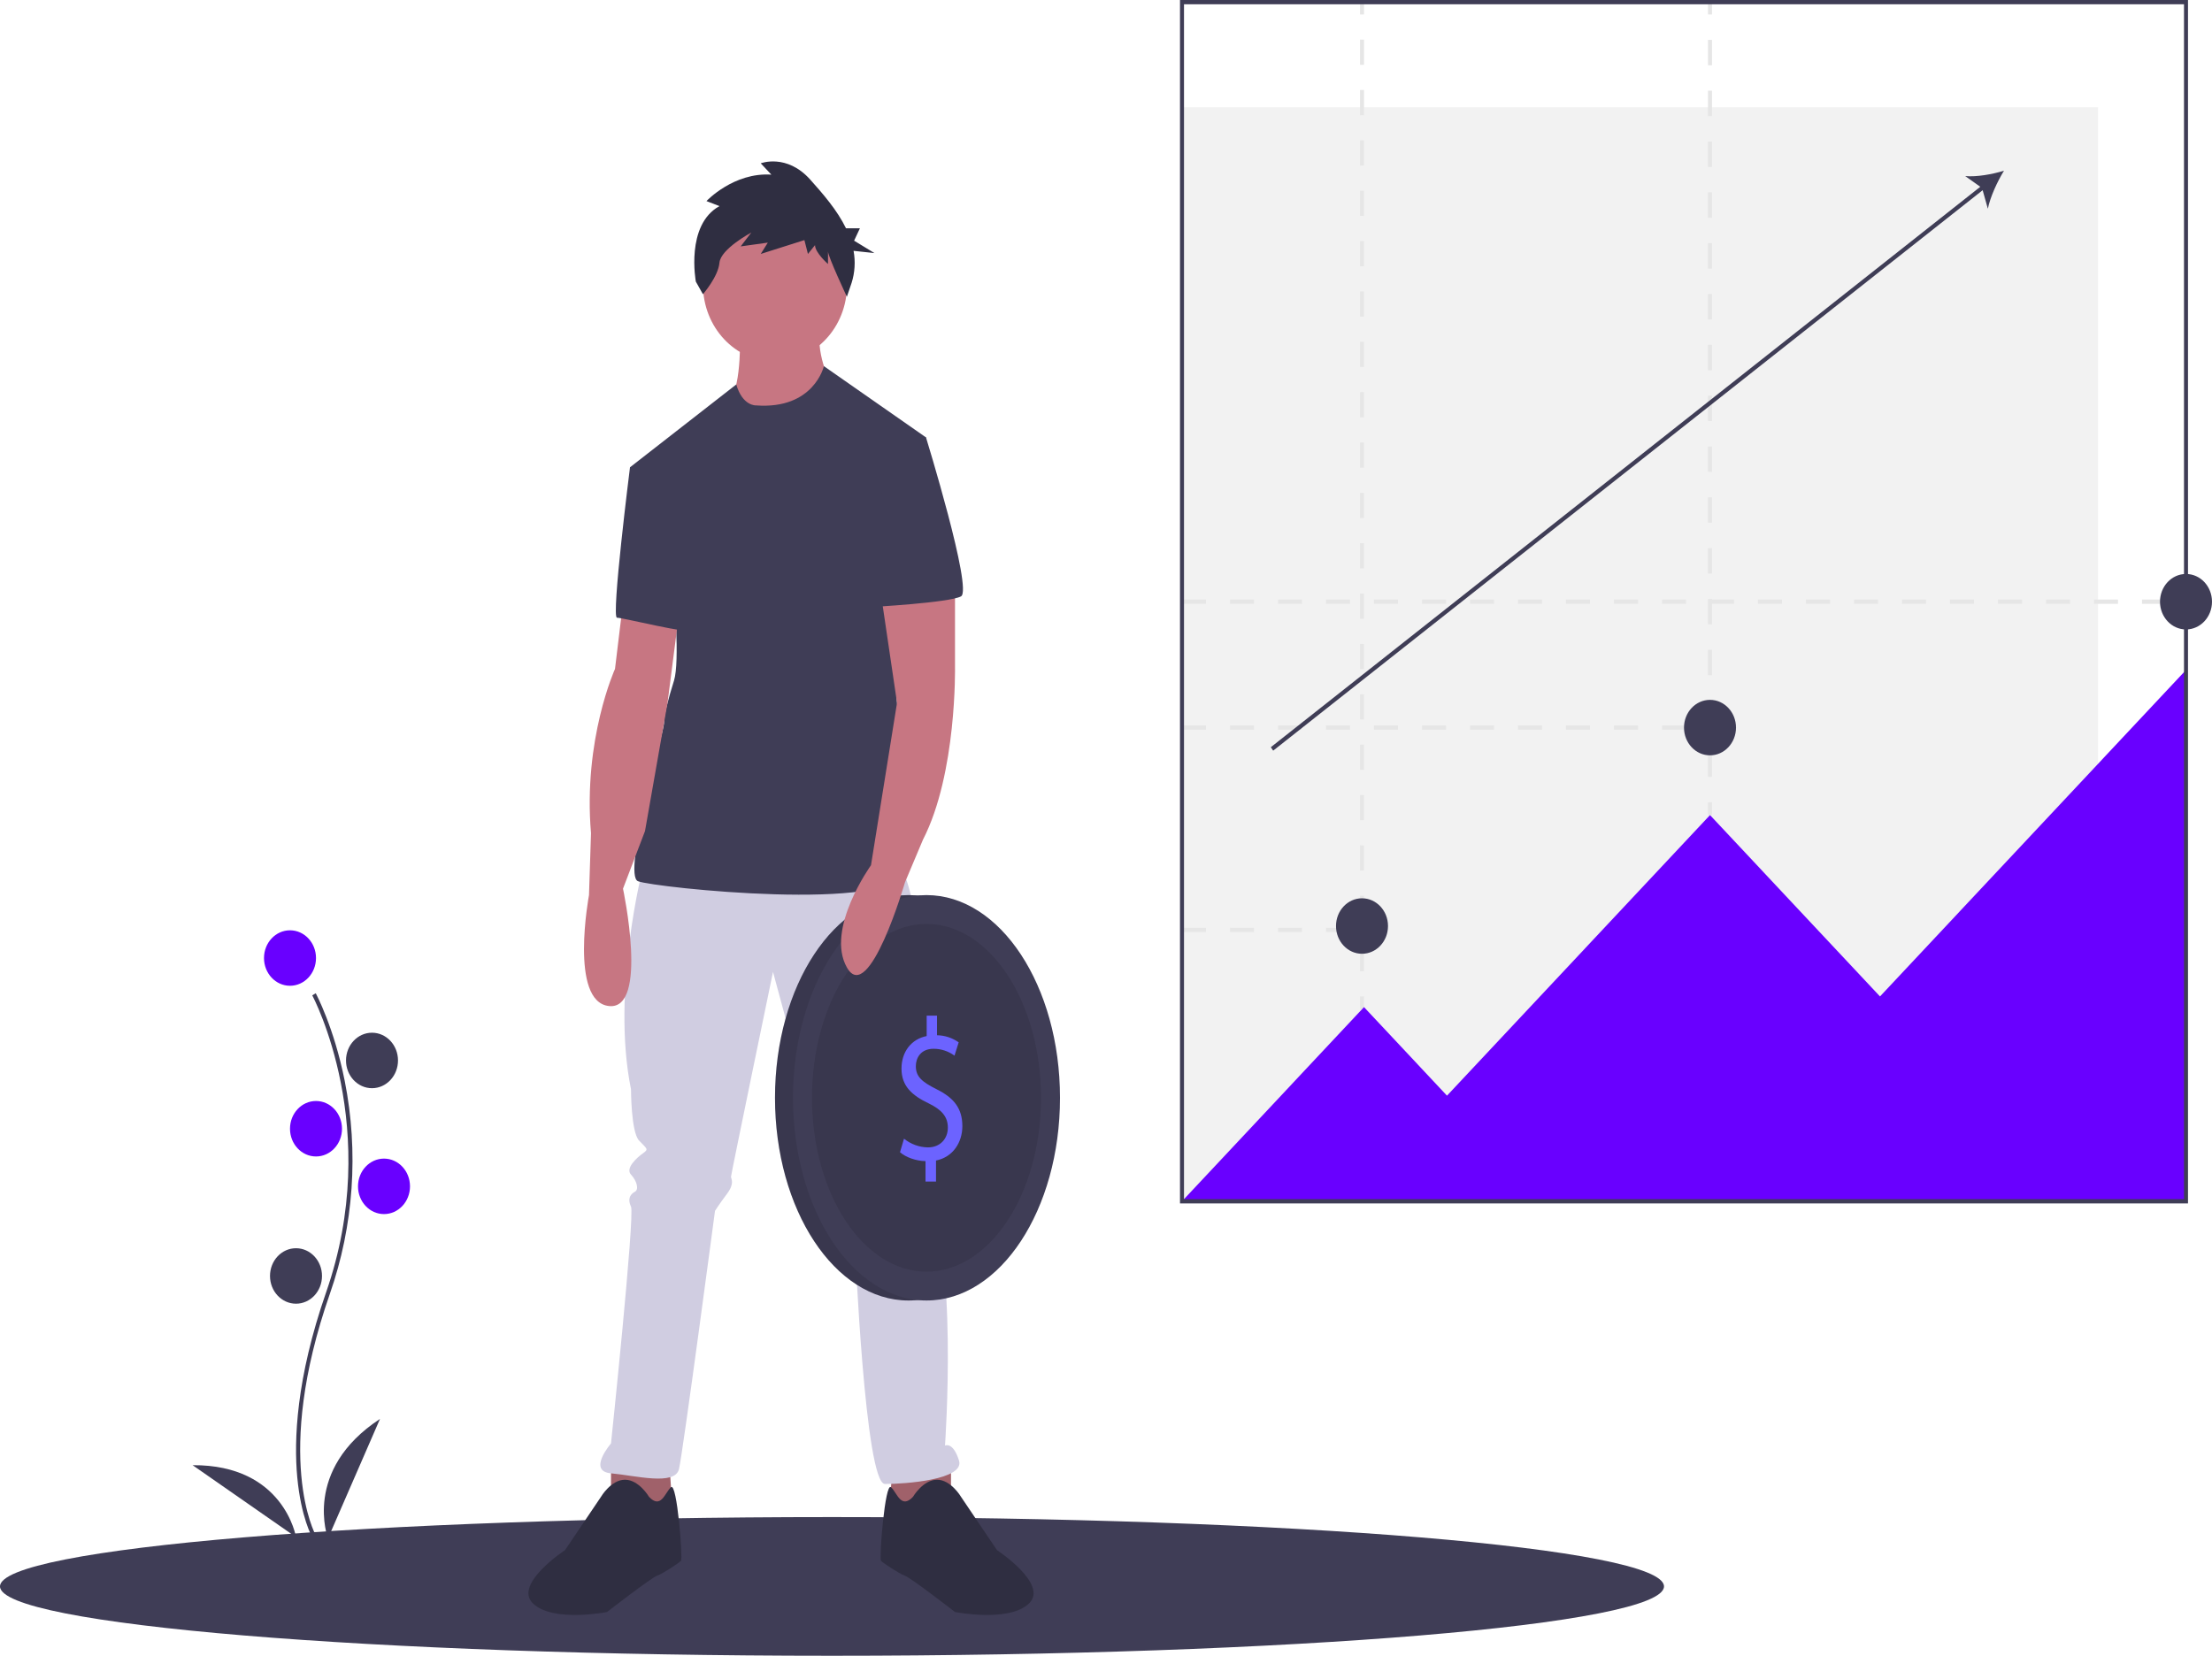 <svg width="955" height="715" viewBox="0 0 955 715" fill="none" xmlns="http://www.w3.org/2000/svg">
<path d="M359.204 715C557.587 715 718.409 701.593 718.409 685.055C718.409 668.516 557.587 655.109 359.204 655.109C160.821 655.109 0 668.516 0 685.055C0 701.593 160.821 715 359.204 715Z" fill="#3F3D56"/>
<path d="M134.828 663.883C134.63 663.537 129.958 655.212 128.338 637.925C126.852 622.065 127.807 595.332 140.8 558.042C165.414 487.398 135.127 430.399 134.818 429.831L136.312 428.906C136.391 429.05 144.206 443.583 148.822 466.724C154.923 497.404 152.701 529.303 142.419 558.685C117.847 629.208 136.115 662.593 136.302 662.922L134.828 663.883Z" fill="#3F3D56"/>
<path d="M125.203 425.683C131.403 425.683 136.429 420.32 136.429 413.705C136.429 407.09 131.403 401.727 125.203 401.727C119.004 401.727 113.978 407.09 113.978 413.705C113.978 420.32 119.004 425.683 125.203 425.683Z" fill="#6900FF"/>
<path d="M160.606 469.91C166.805 469.91 171.831 464.547 171.831 457.932C171.831 451.316 166.805 445.954 160.606 445.954C154.406 445.954 149.381 451.316 149.381 457.932C149.381 464.547 154.406 469.91 160.606 469.91Z" fill="#3F3D56"/>
<path d="M136.429 499.394C142.628 499.394 147.654 494.032 147.654 487.416C147.654 480.801 142.628 475.438 136.429 475.438C130.229 475.438 125.203 480.801 125.203 487.416C125.203 494.032 130.229 499.394 136.429 499.394Z" fill="#6900FF"/>
<path d="M165.787 524.272C171.986 524.272 177.012 518.909 177.012 512.294C177.012 505.678 171.986 500.316 165.787 500.316C159.587 500.316 154.562 505.678 154.562 512.294C154.562 518.909 159.587 524.272 165.787 524.272Z" fill="#6900FF"/>
<path d="M127.794 562.97C133.993 562.97 139.019 557.608 139.019 550.992C139.019 544.377 133.993 539.014 127.794 539.014C121.594 539.014 116.569 544.377 116.569 550.992C116.569 557.608 121.594 562.97 127.794 562.97Z" fill="#3F3D56"/>
<path d="M141.609 664.323C141.609 664.323 130.384 634.839 164.06 612.726L141.609 664.323Z" fill="#3F3D56"/>
<path d="M127.804 663.789C127.804 663.789 122.696 632.434 83.155 632.703L127.804 663.789Z" fill="#3F3D56"/>
<path d="M319.485 142.816C319.485 142.816 320.348 166.772 315.167 172.3C309.986 177.829 341.071 197.178 341.071 197.178L359.204 166.772C359.204 166.772 352.297 153.872 354.023 142.816H319.485Z" fill="#C77682"/>
<path d="M263.791 629.771V652.806L290.558 654.649L288.831 629.771H263.791Z" fill="#A0616A"/>
<path d="M410.581 629.771V652.806L383.813 654.649L385.54 629.771H410.581Z" fill="#A0616A"/>
<path d="M277.606 374.546C277.606 374.546 263.791 427.986 272.425 470.37C272.425 470.37 272.425 488.798 275.879 492.484C279.333 496.169 280.197 496.169 277.606 498.012C275.016 499.855 269.835 504.462 272.425 507.226C275.016 509.99 275.879 513.676 274.152 514.597C272.425 515.519 270.698 517.361 272.425 521.047C274.152 524.733 263.791 623.322 263.791 623.322C263.791 623.322 253.429 635.3 263.791 636.221C274.152 637.142 291.422 641.749 293.149 634.378C294.876 627.007 308.691 522.89 308.691 522.89C308.691 522.89 310.418 520.126 313.872 515.519C317.326 510.912 315.599 509.069 315.599 508.148C315.599 507.226 333.732 419.694 333.732 419.694C333.732 419.694 360.5 519.204 363.09 521.047C365.68 522.89 366.544 522.89 366.544 525.654C366.544 528.418 364.817 530.261 366.544 533.025C367.487 534.508 368.352 536.046 369.134 537.632C369.134 537.632 373.452 640.828 382.086 640.828C390.721 640.828 416.625 638.985 414.035 630.693C411.444 622.4 407.991 624.243 407.991 624.243C407.991 624.243 414.035 539.475 399.356 514.597V494.327C399.356 492.484 400.219 491.562 399.356 489.72C398.492 487.877 401.946 378.231 385.54 371.781C369.134 365.332 277.606 374.546 277.606 374.546Z" fill="#D0CDE1"/>
<path d="M280.197 646.356C280.197 646.356 275.879 638.985 269.835 638.985C263.791 638.985 259.473 646.356 259.473 646.356L243.931 669.391C243.931 669.391 221.481 684.133 230.115 692.426C238.75 700.718 262.064 696.111 262.064 696.111C262.064 696.111 281.06 681.369 283.651 680.448C286.241 679.526 293.149 674.919 294.012 673.998C294.876 673.077 292.285 639.906 289.695 642.21C287.104 644.513 285.377 651.885 280.197 646.356Z" fill="#2F2E41"/>
<path d="M394.175 646.356C394.175 646.356 398.492 638.985 404.537 638.985C410.581 638.985 414.898 646.356 414.898 646.356L430.441 669.391C430.441 669.391 452.891 684.133 444.256 692.426C435.622 700.718 412.308 696.111 412.308 696.111C412.308 696.111 393.311 681.369 390.721 680.448C388.131 679.526 381.223 674.919 380.359 673.998C379.496 673.077 382.086 639.906 384.677 642.21C387.267 644.513 388.994 651.885 394.175 646.356Z" fill="#2F2E41"/>
<path d="M334.595 156.176C351.763 156.176 365.68 141.325 365.68 123.006C365.68 104.686 351.763 89.836 334.595 89.836C317.428 89.836 303.51 104.686 303.51 123.006C303.51 141.325 317.428 156.176 334.595 156.176Z" fill="#C77682"/>
<path d="M326.392 175.064C326.392 175.064 320.583 175.406 317.875 166.021L271.994 201.785L290.99 256.147C290.99 256.147 293.581 285.631 290.99 293.924C288.4 302.217 286.673 308.666 286.673 312.352C286.673 316.037 268.54 377.771 275.448 380.535C282.355 383.299 387.699 394.356 390.289 375.928C392.88 357.5 381.655 235.876 381.655 235.876L399.788 188.885L355.703 158.114C355.703 158.114 351.433 176.907 326.392 175.064Z" fill="#3F3D56"/>
<path d="M268.972 260.293L265.518 288.856C265.518 288.856 251.702 319.262 255.156 359.804L254.293 386.524C254.293 386.524 245.658 432.594 262.927 434.436C280.197 436.279 268.972 383.76 268.972 383.76L278.47 358.882L288.193 303.542L293.149 264.9L268.972 260.293Z" fill="#C77682"/>
<path d="M284.514 200.403L271.994 201.785C271.994 201.785 263.791 266.743 266.381 266.743C268.972 266.743 298.33 274.114 299.193 272.271C300.057 270.428 284.514 200.403 284.514 200.403Z" fill="#3F3D56"/>
<path d="M310.611 89.004L305.008 86.83C305.008 86.83 316.724 74.327 333.026 75.415L328.441 70.522C328.441 70.522 339.648 66.174 349.836 77.589C355.192 83.59 361.389 90.643 365.252 98.589H371.253L368.748 103.934L377.514 109.279L368.517 108.319C369.369 112.934 369.076 117.706 367.666 122.163L365.628 128.142C365.628 128.142 357.477 110.747 357.477 108.573V114.009C357.477 114.009 351.874 109.117 351.874 105.855L348.817 109.66L347.289 103.681L328.441 109.66L331.497 104.768L319.781 106.399L324.366 100.419C324.366 100.419 311.121 107.486 310.611 113.465C310.102 119.445 303.48 127.055 303.48 127.055L300.423 121.619C300.423 121.619 295.838 97.158 310.611 89.004Z" fill="#2F2E41"/>
<path d="M392.232 561.588C424.064 561.588 449.869 522.399 449.869 474.056C449.869 425.713 424.064 386.524 392.232 386.524C360.4 386.524 334.595 425.713 334.595 474.056C334.595 522.399 360.4 561.588 392.232 561.588Z" fill="#3F3D56"/>
<path opacity="0.1" d="M392.232 561.588C424.064 561.588 449.869 522.399 449.869 474.056C449.869 425.713 424.064 386.524 392.232 386.524C360.4 386.524 334.595 425.713 334.595 474.056C334.595 522.399 360.4 561.588 392.232 561.588Z" fill="black"/>
<path d="M400.003 561.588C431.835 561.588 457.64 522.399 457.64 474.056C457.64 425.713 431.835 386.524 400.003 386.524C368.171 386.524 342.367 425.713 342.367 474.056C342.367 522.399 368.171 561.588 400.003 561.588Z" fill="#3F3D56"/>
<path opacity="0.1" d="M400.003 549.131C427.305 549.131 449.437 515.519 449.437 474.056C449.437 432.594 427.305 398.982 400.003 398.982C372.702 398.982 350.57 432.594 350.57 474.056C350.57 515.519 372.702 549.131 400.003 549.131Z" fill="black"/>
<path d="M399.575 510.219V501.406C395.4 501.319 391.081 499.748 388.562 497.567L390.29 491.721C393.283 494.115 396.914 495.429 400.655 495.472C405.765 495.472 409.22 491.895 409.22 486.922C409.22 482.123 406.413 479.156 401.087 476.538C393.745 473.048 389.21 469.034 389.21 461.443C389.21 454.201 393.457 448.704 400.079 447.395V438.583H404.542V447.046C407.869 447.095 411.115 448.154 413.899 450.1L412.099 455.859C409.429 453.909 406.266 452.874 403.03 452.892C397.488 452.892 395.4 456.906 395.4 460.396C395.4 464.933 398.064 467.202 404.326 470.343C411.739 474.008 415.483 478.545 415.483 486.311C415.483 493.204 411.524 499.661 404.11 501.144V510.219H399.575Z" fill="#6C63FF"/>
<path d="M412.308 250.158V287.935C412.308 287.935 413.171 334.005 398.492 362.568L390.721 380.996C390.721 380.996 375.179 434.436 365.68 417.851C356.182 401.266 376.042 373.624 376.042 373.624L387.281 303.489L380.359 256.608L412.308 250.158Z" fill="#C77682"/>
<path d="M382.95 186.582L399.788 188.885C399.788 188.885 420.079 254.765 414.898 257.529C409.717 260.293 376.042 262.136 376.042 262.136L382.95 186.582Z" fill="#3F3D56"/>
<path d="M905.782 46.308H510.312V518.743H905.782V46.308Z" fill="#F2F2F2"/>
<path d="M582.844 402.477H572.482V400.635H582.844V402.477ZM562.12 402.477H551.759V400.635H562.12V402.477ZM541.397 402.477H531.035V400.635H541.397V402.477ZM520.674 402.477H510.312V400.635H520.674V402.477Z" fill="#E6E6E6"/>
<path d="M727.907 315.116H717.545V313.273H727.907V315.116ZM707.184 315.116H696.822V313.273H707.184V315.116ZM686.46 315.116H676.099V313.273H686.46V315.116ZM665.737 315.116H655.375V313.273H665.737V315.116ZM645.014 315.116H634.652V313.273H645.014V315.116ZM624.29 315.116H613.929V313.273H624.29V315.116ZM603.567 315.116H593.205V313.273H603.567V315.116ZM582.844 315.116H572.482V313.273H582.844V315.116ZM562.12 315.116H551.759V313.273H562.12V315.116ZM541.397 315.116H531.035V313.273H541.397V315.116ZM520.674 315.116H510.312V313.273H520.674V315.116Z" fill="#E6E6E6"/>
<path d="M935.14 260.754H924.778V258.911H935.14V260.754ZM914.417 260.754H904.055V258.911H914.417V260.754ZM893.693 260.754H883.332V258.911H893.693V260.754ZM872.97 260.754H862.608V258.911H872.97V260.754ZM852.247 260.754H841.885V258.911H852.247V260.754ZM831.523 260.754H821.162V258.911H831.523V260.754ZM810.8 260.754H800.438V258.911H810.8V260.754ZM790.077 260.754H779.715V258.911H790.077V260.754ZM769.353 260.754H758.992V258.911H769.353V260.754ZM748.63 260.754H738.268V258.911H748.63V260.754ZM727.907 260.754H717.545V258.911H727.907V260.754ZM707.184 260.754H696.822V258.911H707.184V260.754ZM686.46 260.754H676.099V258.911H686.46V260.754ZM665.737 260.754H655.375V258.911H665.737V260.754ZM645.014 260.754H634.652V258.911H645.014V260.754ZM624.29 260.754H613.929V258.911H624.29V260.754ZM603.567 260.754H593.205V258.911H603.567V260.754ZM582.844 260.754H572.482V258.911H582.844V260.754ZM562.12 260.754H551.759V258.911H562.12V260.754ZM541.397 260.754H531.035V258.911H541.397V260.754ZM520.674 260.754H510.312V258.911H520.674V260.754Z" fill="#E6E6E6"/>
<path d="M588.888 0.715H587.161V6.243H588.888V0.715Z" fill="#E6E6E6"/>
<path d="M588.888 419.417H587.161V408.544H588.888V419.417ZM588.888 397.671H587.161V386.797H588.888V397.671ZM588.888 375.924H587.161V365.052H588.888V375.924ZM588.888 354.179H587.161V343.306H588.888V354.179ZM588.888 332.433H587.161V321.559H588.888V332.433ZM588.888 310.686H587.161V299.814H588.888V310.686ZM588.888 288.941H587.161V278.068H588.888V288.941ZM588.888 267.195H587.161V256.322H588.888V267.195ZM588.888 245.448H587.161V234.576H588.888V245.448ZM588.888 223.703H587.161V212.83H588.888V223.703ZM588.888 201.957H587.161V191.084H588.888V201.957ZM588.888 180.211H587.161V169.338H588.888V180.211ZM588.888 158.465H587.161V147.592H588.888V158.465ZM588.888 136.719H587.161V125.846H588.888V136.719ZM588.888 114.973H587.161V104.1H588.888V114.973ZM588.888 93.227H587.161V82.354H588.888V93.227ZM588.888 71.481H587.161V60.608H588.888V71.481ZM588.888 49.735H587.161V38.862H588.888V49.735ZM588.888 27.989H587.161V17.116H588.888V27.989Z" fill="#E6E6E6"/>
<path d="M588.888 430.29H587.161V435.818H588.888V430.29Z" fill="#E6E6E6"/>
<path d="M739.132 0.715H737.405V6.243H739.132V0.715Z" fill="#E6E6E6"/>
<path d="M739.132 335.469H737.405V324.494H739.132V335.469ZM739.132 313.521H737.405V302.547H739.132V313.521ZM739.132 291.572H737.405V280.598H739.132V291.572ZM739.132 269.624H737.405V258.649H739.132V269.624ZM739.132 247.675H737.405V236.701H739.132V247.675ZM739.132 225.727H737.405V214.753H739.132V225.727ZM739.132 203.779H737.405V192.804H739.132V203.779ZM739.132 181.83H737.405V170.856H739.132V181.83ZM739.132 159.882H737.405V148.907H739.132V159.882ZM739.132 137.933H737.405V126.959H739.132V137.933ZM739.132 115.985H737.405V105.011H739.132V115.985ZM739.132 94.036H737.405V83.062H739.132V94.036ZM739.132 72.088H737.405V61.114H739.132V72.088ZM739.132 50.14H737.405V39.165H739.132V50.14ZM739.132 28.191H737.405V17.217H739.132V28.191Z" fill="#E6E6E6"/>
<path d="M739.132 346.443H737.405V351.972H739.132V346.443Z" fill="#E6E6E6"/>
<path d="M510.312 518.743L588.888 434.897L624.722 473.135L738.268 351.972L811.664 430.29L943.775 289.317V518.743H510.312Z" fill="#6900FF"/>
<path d="M944.638 519.665H509.448V0H944.638V519.665ZM511.175 517.822H942.911V1.843H511.175V517.822Z" fill="#3F3D56"/>
<path d="M588.024 411.862C594.224 411.862 599.25 406.499 599.25 399.884C599.25 393.269 594.224 387.906 588.024 387.906C581.825 387.906 576.799 393.269 576.799 399.884C576.799 406.499 581.825 411.862 588.024 411.862Z" fill="#3F3D56"/>
<path d="M738.269 326.173C744.468 326.173 749.494 320.81 749.494 314.195C749.494 307.579 744.468 302.217 738.269 302.217C732.069 302.217 727.043 307.579 727.043 314.195C727.043 320.81 732.069 326.173 738.269 326.173Z" fill="#3F3D56"/>
<path d="M943.775 271.811C949.974 271.811 955 266.448 955 259.833C955 253.217 949.974 247.854 943.775 247.854C937.575 247.854 932.55 253.217 932.55 259.833C932.55 266.448 937.575 271.811 943.775 271.811Z" fill="#3F3D56"/>
<path d="M865.199 73.711C860.176 75.266 853.438 76.468 848.45 76.042L854.959 80.656L548.655 322.668L549.682 324.149L855.986 82.137L858.223 90.128C859.298 84.912 862.34 78.386 865.199 73.711Z" fill="#3F3D56"/>
</svg>
